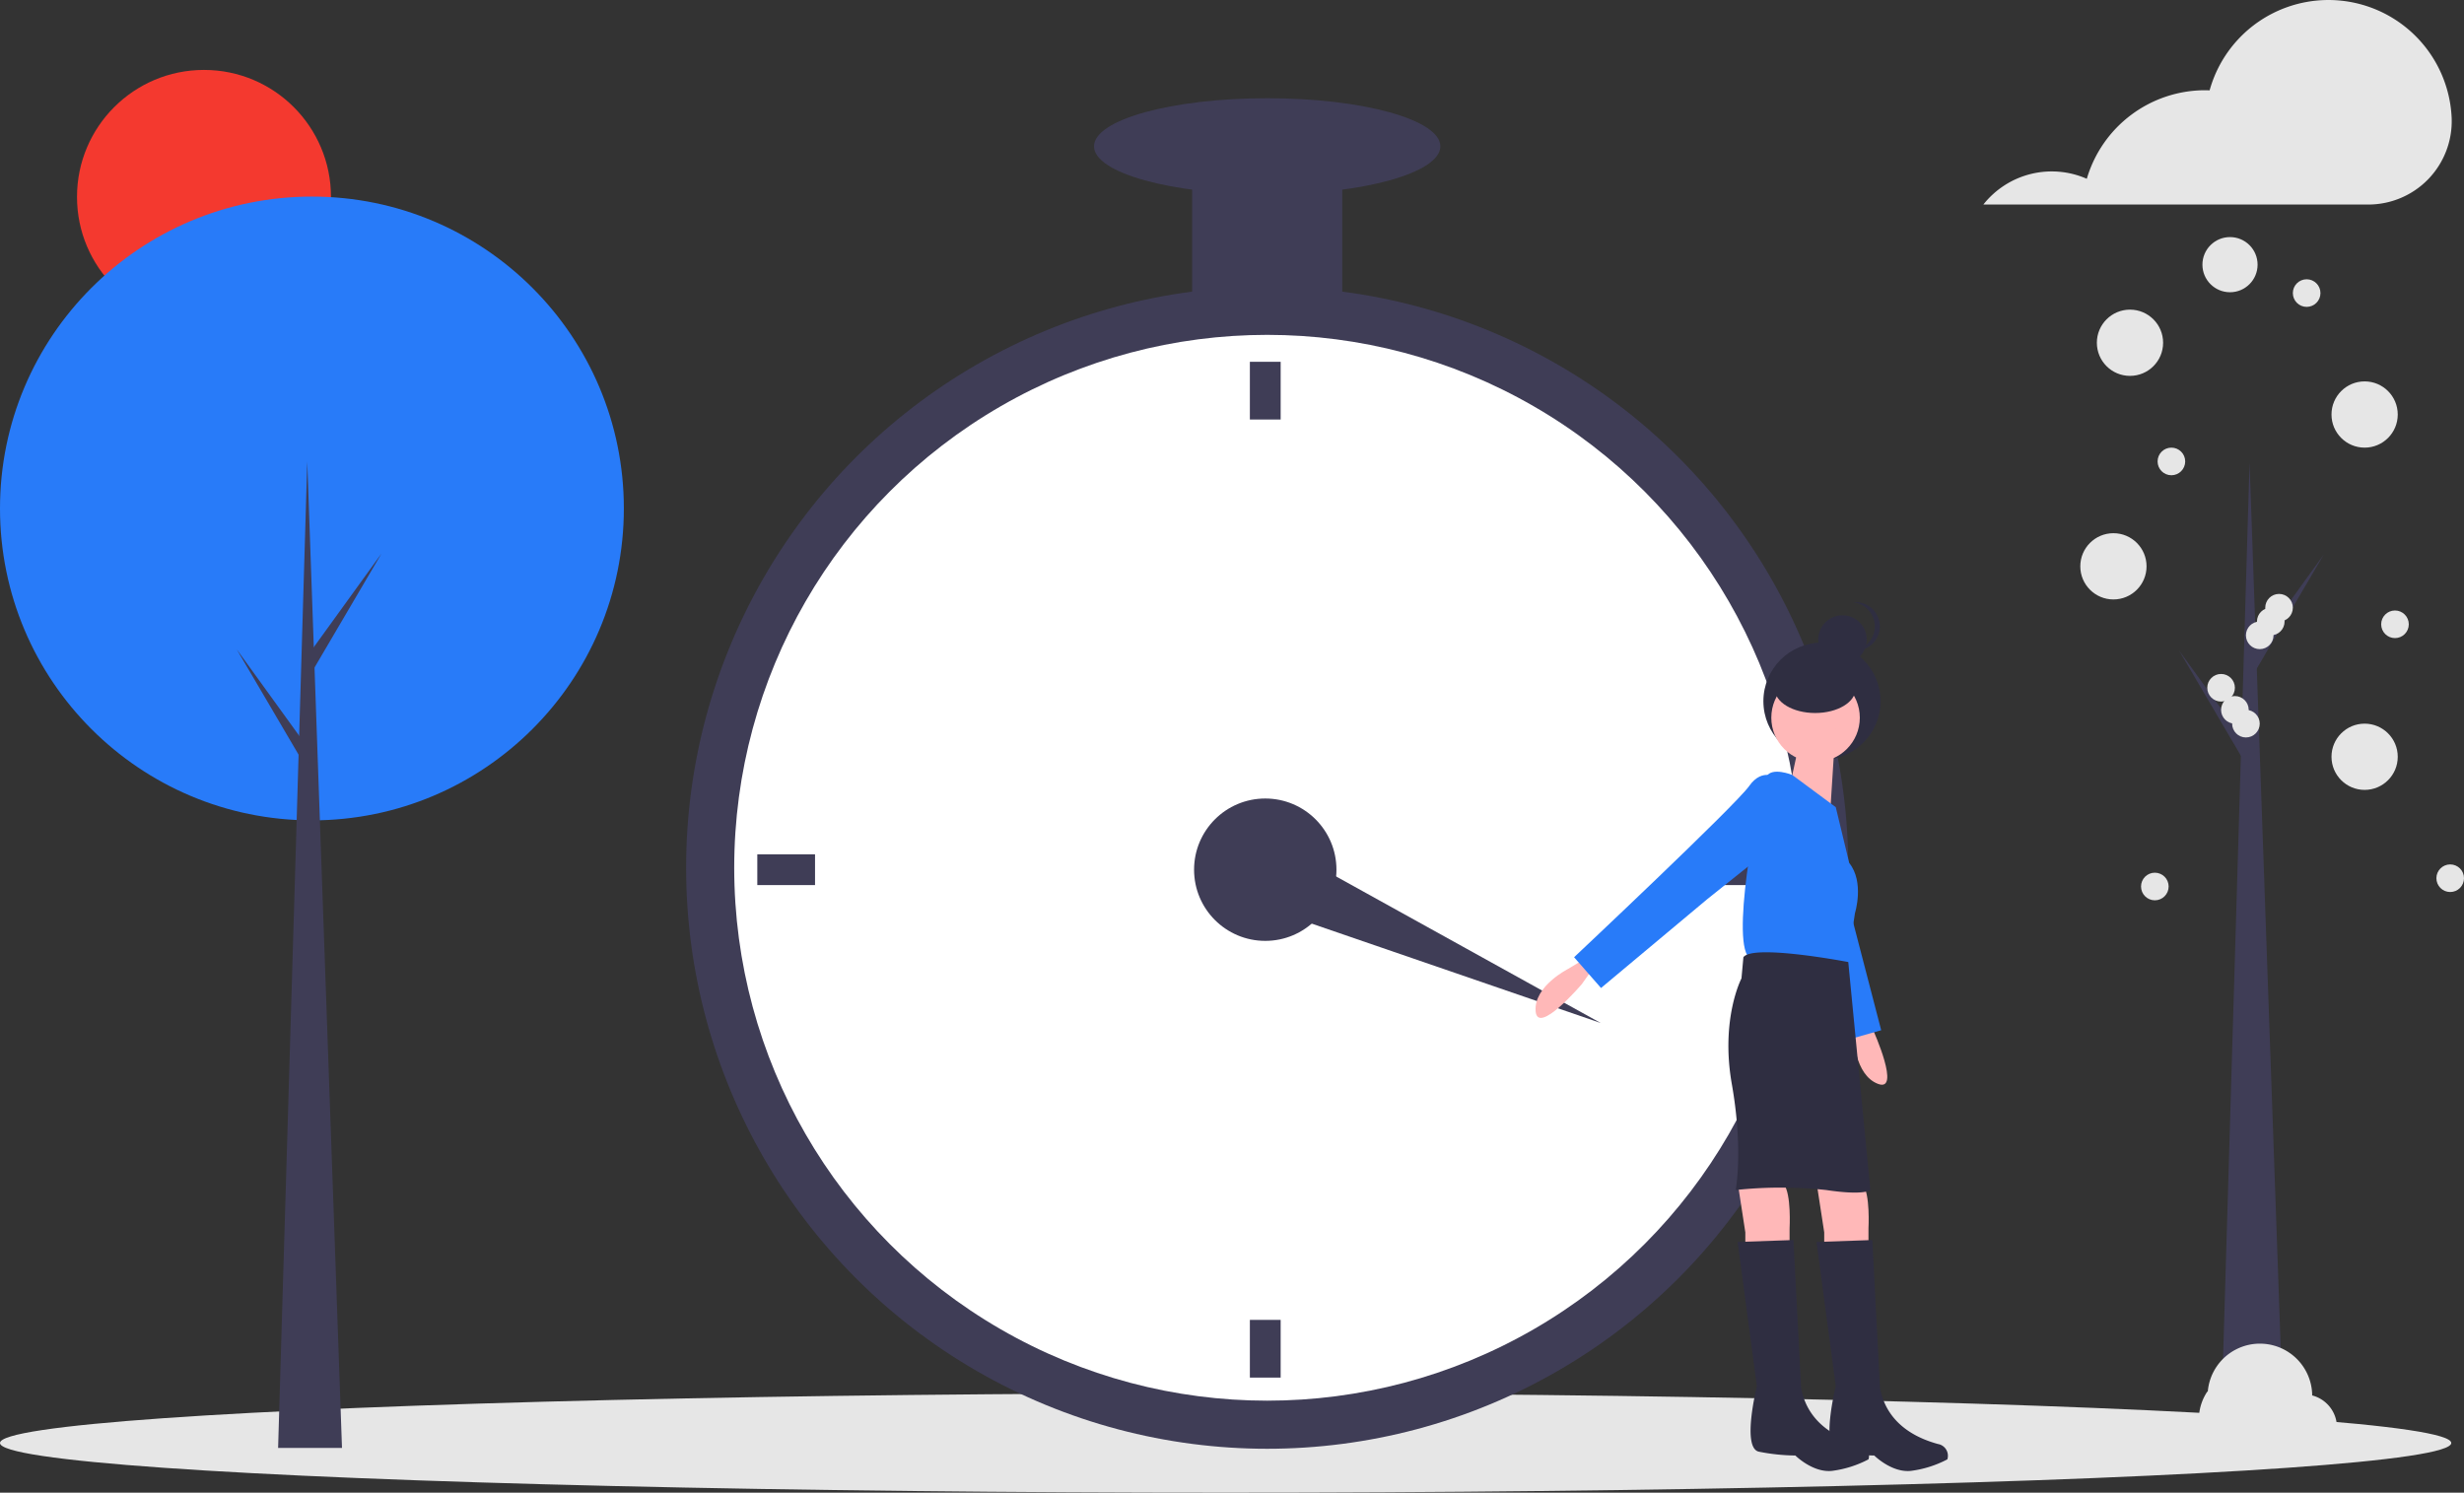 <svg xmlns="http://www.w3.org/2000/svg" width="304.298" height="184.365" viewBox="0 0 304.298 184.365">
  <rect x="0" y="0" width="304.298" height="184.365" fill="#333333" stroke="none"/>
  <g id="Group_5" data-name="Group 5" transform="translate(0 0.005)">
    <circle id="Ellipse_1" data-name="Ellipse 1" cx="15.682" cy="15.682" r="15.682" transform="translate(9.51 8.632)" fill="#f4392f"/>
    <ellipse id="Ellipse_2" data-name="Ellipse 2" cx="151.363" cy="6.136" rx="151.363" ry="6.136" transform="translate(0 172.087)" fill="#e6e6e6"/>
    <circle id="Ellipse_3" data-name="Ellipse 3" cx="38.522" cy="38.522" r="38.522" transform="translate(0 24.276)" fill="#287bf9"/>
    <path id="Path_1" data-name="Path 1" d="M108.637,289.034h-7.89l3.6-121.833Z" transform="translate(-66.402 -110.204)" fill="#3f3d56"/>
    <path id="Path_2" data-name="Path 2" d="M111.321,212.276l8.47-11.719-8.586,14.62-.928-1.624Z" transform="translate(-72.683 -132.189)" fill="#3f3d56"/>
    <path id="Path_3" data-name="Path 3" d="M94.241,246.993l-8.47-11.719,8.586,14.62.928-1.624Z" transform="translate(-56.531 -155.071)" fill="#3f3d56"/>
    <path id="Path_4" data-name="Path 4" d="M812.251,289.41h-7.89l3.6-121.833Z" transform="translate(-530.149 -110.452)" fill="#3f3d56"/>
    <path id="Path_5" data-name="Path 5" d="M814.935,212.652l8.47-11.719-8.586,14.62-.928-1.624Z" transform="translate(-536.43 -132.437)" fill="#3f3d56"/>
    <path id="Path_6" data-name="Path 6" d="M797.855,247.369l-8.47-11.719,8.586,14.62.928-1.624Z" transform="translate(-520.279 -155.319)" fill="#3f3d56"/>
    <circle id="Ellipse_4" data-name="Ellipse 4" cx="71.762" cy="71.762" r="71.762" transform="translate(84.733 35.413)" fill="#3f3d56"/>
    <circle id="Ellipse_5" data-name="Ellipse 5" cx="65.821" cy="65.821" r="65.821" transform="translate(90.674 41.354)" fill="#fff"/>
    <circle id="Ellipse_6" data-name="Ellipse 6" cx="8.792" cy="8.792" r="8.792" transform="translate(147.465 98.621)" fill="#3f3d56"/>
    <rect id="Rectangle_21" data-name="Rectangle 21" width="3.802" height="7.129" transform="translate(154.356 44.681)" fill="#3f3d56"/>
    <rect id="Rectangle_22" data-name="Rectangle 22" width="3.802" height="7.129" transform="translate(154.356 163.017)" fill="#3f3d56"/>
    <rect id="Rectangle_23" data-name="Rectangle 23" width="3.802" height="7.129" transform="translate(100.654 105.512) rotate(90)" fill="#3f3d56"/>
    <rect id="Rectangle_24" data-name="Rectangle 24" width="3.802" height="7.129" transform="translate(218.99 105.512) rotate(90)" fill="#3f3d56"/>
    <path id="Path_7" data-name="Path 7" d="M450.924,311.922l3.249-7.429,40.713,22.548Z" transform="translate(-297.201 -200.693)" fill="#3f3d56"/>
    <rect id="Rectangle_25" data-name="Rectangle 25" width="18.535" height="21.386" transform="translate(147.228 18.067)" fill="#3f3d56"/>
    <ellipse id="Ellipse_7" data-name="Ellipse 7" cx="21.386" cy="5.941" rx="21.386" ry="5.941" transform="translate(135.109 12.126)" fill="#3f3d56"/>
    <path id="Path_8" data-name="Path 8" d="M716.857,528.068l-1.188,1.663s-5.465,6.416-5.7,3.327,4.04-5.228,4.04-5.228l2.376-1.426Z" transform="translate(-520.323 -408.179)" fill="#ffb8b8"/>
    <path id="Path_9" data-name="Path 9" d="M826.118,547.2l.995,1.786s3.46,7.685.566,6.578-3-5.888-3-5.888l-.272-2.758Z" transform="translate(-595.759 -421.699)" fill="#ffb8b8"/>
    <circle id="Ellipse_8" data-name="Ellipse 8" cx="7.235" cy="7.235" r="7.235" transform="translate(217.774 79.366)" fill="#2f2e41"/>
    <path id="Path_10" data-name="Path 10" d="M811.751,607.261l.951,6.178v1.9h5.465v-2.376s.238-4.277-.713-5.465S811.751,607.261,811.751,607.261Z" transform="translate(-587.415 -461.234)" fill="#ffb8b8"/>
    <path id="Path_11" data-name="Path 11" d="M783.173,607.261l.95,6.178v1.9h5.465v-2.376s.238-4.277-.713-5.465S783.173,607.261,783.173,607.261Z" transform="translate(-568.579 -461.234)" fill="#ffb8b8"/>
    <path id="Path_12" data-name="Path 12" d="M791.7,462.384s-2.1,1.108-.666,3.628,9.86,28.594,9.86,28.594l4.86-1.38-4.286-16.49-2.454-10.364Z" transform="translate(-573.432 -365.984)" fill="#287bf9"/>
    <circle id="Ellipse_9" data-name="Ellipse 9" cx="5.465" cy="5.465" r="5.465" transform="translate(218.752 83.175)" fill="#ffb8b8"/>
    <path id="Path_13" data-name="Path 13" d="M807.7,442.063l-.713,11.168-4.99-3.564s1.663-6.653,1.188-7.129Z" transform="translate(-580.983 -352.591)" fill="#ffb8b8"/>
    <path id="Path_14" data-name="Path 14" d="M796.522,463.566l-5.376-3.981s-2.466-1.009-3.179.179-4.277,18.772-2.376,22.1c0,0,10.218,2.139,12.356.95l.951-6.178s1.188-3.8-.713-6.178Z" transform="translate(-569.81 -363.876)" fill="#287bf9"/>
    <path id="Path_15" data-name="Path 15" d="M749.113,460.76s-1.9-1.426-3.564.951-21.624,21.148-21.624,21.148l3.327,3.8,13.069-10.931,8.317-6.653Z" transform="translate(-529.529 -364.634)" fill="#287bf9"/>
    <path id="Path_16" data-name="Path 16" d="M794.635,525.816s-11.762-2.257-12.951-.594l-.238,2.614s-2.614,4.99-1.188,13.069.475,13.069.475,13.069a52.549,52.549,0,0,1,11.168,0c4.752.713,5.465,0,5.465,0Z" transform="translate(-566.378 -406.997)" fill="#2f2e41"/>
    <path id="Path_17" data-name="Path 17" d="M818.642,628.868l-6.891.238,2.376,17.822s-1.9,7.6.238,8.079a24.1,24.1,0,0,0,4.515.475s2.139,2.139,4.515,1.9a13.308,13.308,0,0,0,4.515-1.426,1.477,1.477,0,0,0-1.188-1.9c-1.663-.475-6.178-1.9-7.129-6.891Z" transform="translate(-587.415 -475.713)" fill="#2f2e41"/>
    <path id="Path_18" data-name="Path 18" d="M790.064,628.868l-6.891.238,2.376,17.822s-1.9,7.6.238,8.079a24.1,24.1,0,0,0,4.515.475s2.139,2.139,4.515,1.9a13.306,13.306,0,0,0,4.515-1.426,1.477,1.477,0,0,0-1.188-1.9c-1.663-.475-6.178-1.9-7.129-6.891Z" transform="translate(-568.579 -475.713)" fill="#2f2e41"/>
    <circle id="Ellipse_10" data-name="Ellipse 10" cx="2.994" cy="2.994" r="2.994" transform="translate(224.547 75.992)" fill="#2f2e41"/>
    <path id="Path_19" data-name="Path 19" d="M827.676,400.757a2.994,2.994,0,0,0-2.682-2.978,3.036,3.036,0,0,1,.312-.016,2.994,2.994,0,1,1,0,5.988,3.026,3.026,0,0,1-.312-.016A2.994,2.994,0,0,0,827.676,400.757Z" transform="translate(-596.143 -323.393)" fill="#2f2e41"/>
    <ellipse id="Ellipse_11" data-name="Ellipse 11" cx="4.99" cy="2.994" rx="4.99" ry="2.994" transform="translate(219.178 82.073)" fill="#2f2e41"/>
    <path id="Path_20" data-name="Path 20" d="M930.019,193.965a15.231,15.231,0,0,0-29.883-3.211c-.185-.007-.369-.014-.555-.014a15.234,15.234,0,0,0-14.613,10.937,10.764,10.764,0,0,0-12.773,3.18h47.509A10.3,10.3,0,0,0,930.03,194.19Q930.026,194.078,930.019,193.965Z" transform="translate(-627.254 -179.599)" fill="#e6e6e6"/>
    <circle id="Ellipse_12" data-name="Ellipse 12" cx="4.091" cy="4.091" r="4.091" transform="translate(258.957 38.239)" fill="#e6e6e6"/>
    <circle id="Ellipse_13" data-name="Ellipse 13" cx="3.406" cy="3.406" r="3.406" transform="translate(271.994 29.278)" fill="#e6e6e6"/>
    <circle id="Ellipse_14" data-name="Ellipse 14" cx="4.091" cy="4.091" r="4.091" transform="translate(287.934 47.102)" fill="#e6e6e6"/>
    <circle id="Ellipse_15" data-name="Ellipse 15" cx="4.091" cy="4.091" r="4.091" transform="translate(256.912 65.852)" fill="#e6e6e6"/>
    <circle id="Ellipse_16" data-name="Ellipse 16" cx="4.091" cy="4.091" r="4.091" transform="translate(287.934 89.375)" fill="#e6e6e6"/>
    <path id="Path_21" data-name="Path 21" d="M958.333,675c0-.044.007-.088.007-.132a6.459,6.459,0,0,0-12.893-.338c-.021,0-.041,0-.062,0a6.165,6.165,0,0,0,9.53,7.739A4.088,4.088,0,1,0,958.333,675Z" transform="translate(-672.791 -502.652)" fill="#e6e6e6"/>
    <circle id="Ellipse_17" data-name="Ellipse 17" cx="1.705" cy="1.705" r="1.705" transform="translate(294.07 75.398)" fill="#e6e6e6"/>
    <circle id="Ellipse_18" data-name="Ellipse 18" cx="1.705" cy="1.705" r="1.705" transform="translate(283.161 34.489)" fill="#e6e6e6"/>
    <circle id="Ellipse_19" data-name="Ellipse 19" cx="1.705" cy="1.705" r="1.705" transform="translate(277.366 76.761)" fill="#e6e6e6"/>
    <circle id="Ellipse_20" data-name="Ellipse 20" cx="1.705" cy="1.705" r="1.705" transform="translate(278.73 75.057)" fill="#e6e6e6"/>
    <circle id="Ellipse_21" data-name="Ellipse 21" cx="1.705" cy="1.705" r="1.705" transform="translate(279.752 73.352)" fill="#e6e6e6"/>
    <circle id="Ellipse_22" data-name="Ellipse 22" cx="1.705" cy="1.705" r="1.705" transform="translate(275.662 87.67)" fill="#e6e6e6"/>
    <circle id="Ellipse_23" data-name="Ellipse 23" cx="1.705" cy="1.705" r="1.705" transform="translate(300.889 106.761)" fill="#e6e6e6"/>
    <circle id="Ellipse_24" data-name="Ellipse 24" cx="1.705" cy="1.705" r="1.705" transform="translate(264.412 107.784)" fill="#e6e6e6"/>
    <circle id="Ellipse_25" data-name="Ellipse 25" cx="1.705" cy="1.705" r="1.705" transform="translate(266.457 55.284)" fill="#e6e6e6"/>
    <circle id="Ellipse_26" data-name="Ellipse 26" cx="1.705" cy="1.705" r="1.705" transform="translate(274.298 85.966)" fill="#e6e6e6"/>
    <circle id="Ellipse_27" data-name="Ellipse 27" cx="1.705" cy="1.705" r="1.705" transform="translate(272.593 83.238)" fill="#e6e6e6"/>
  </g>
</svg>
